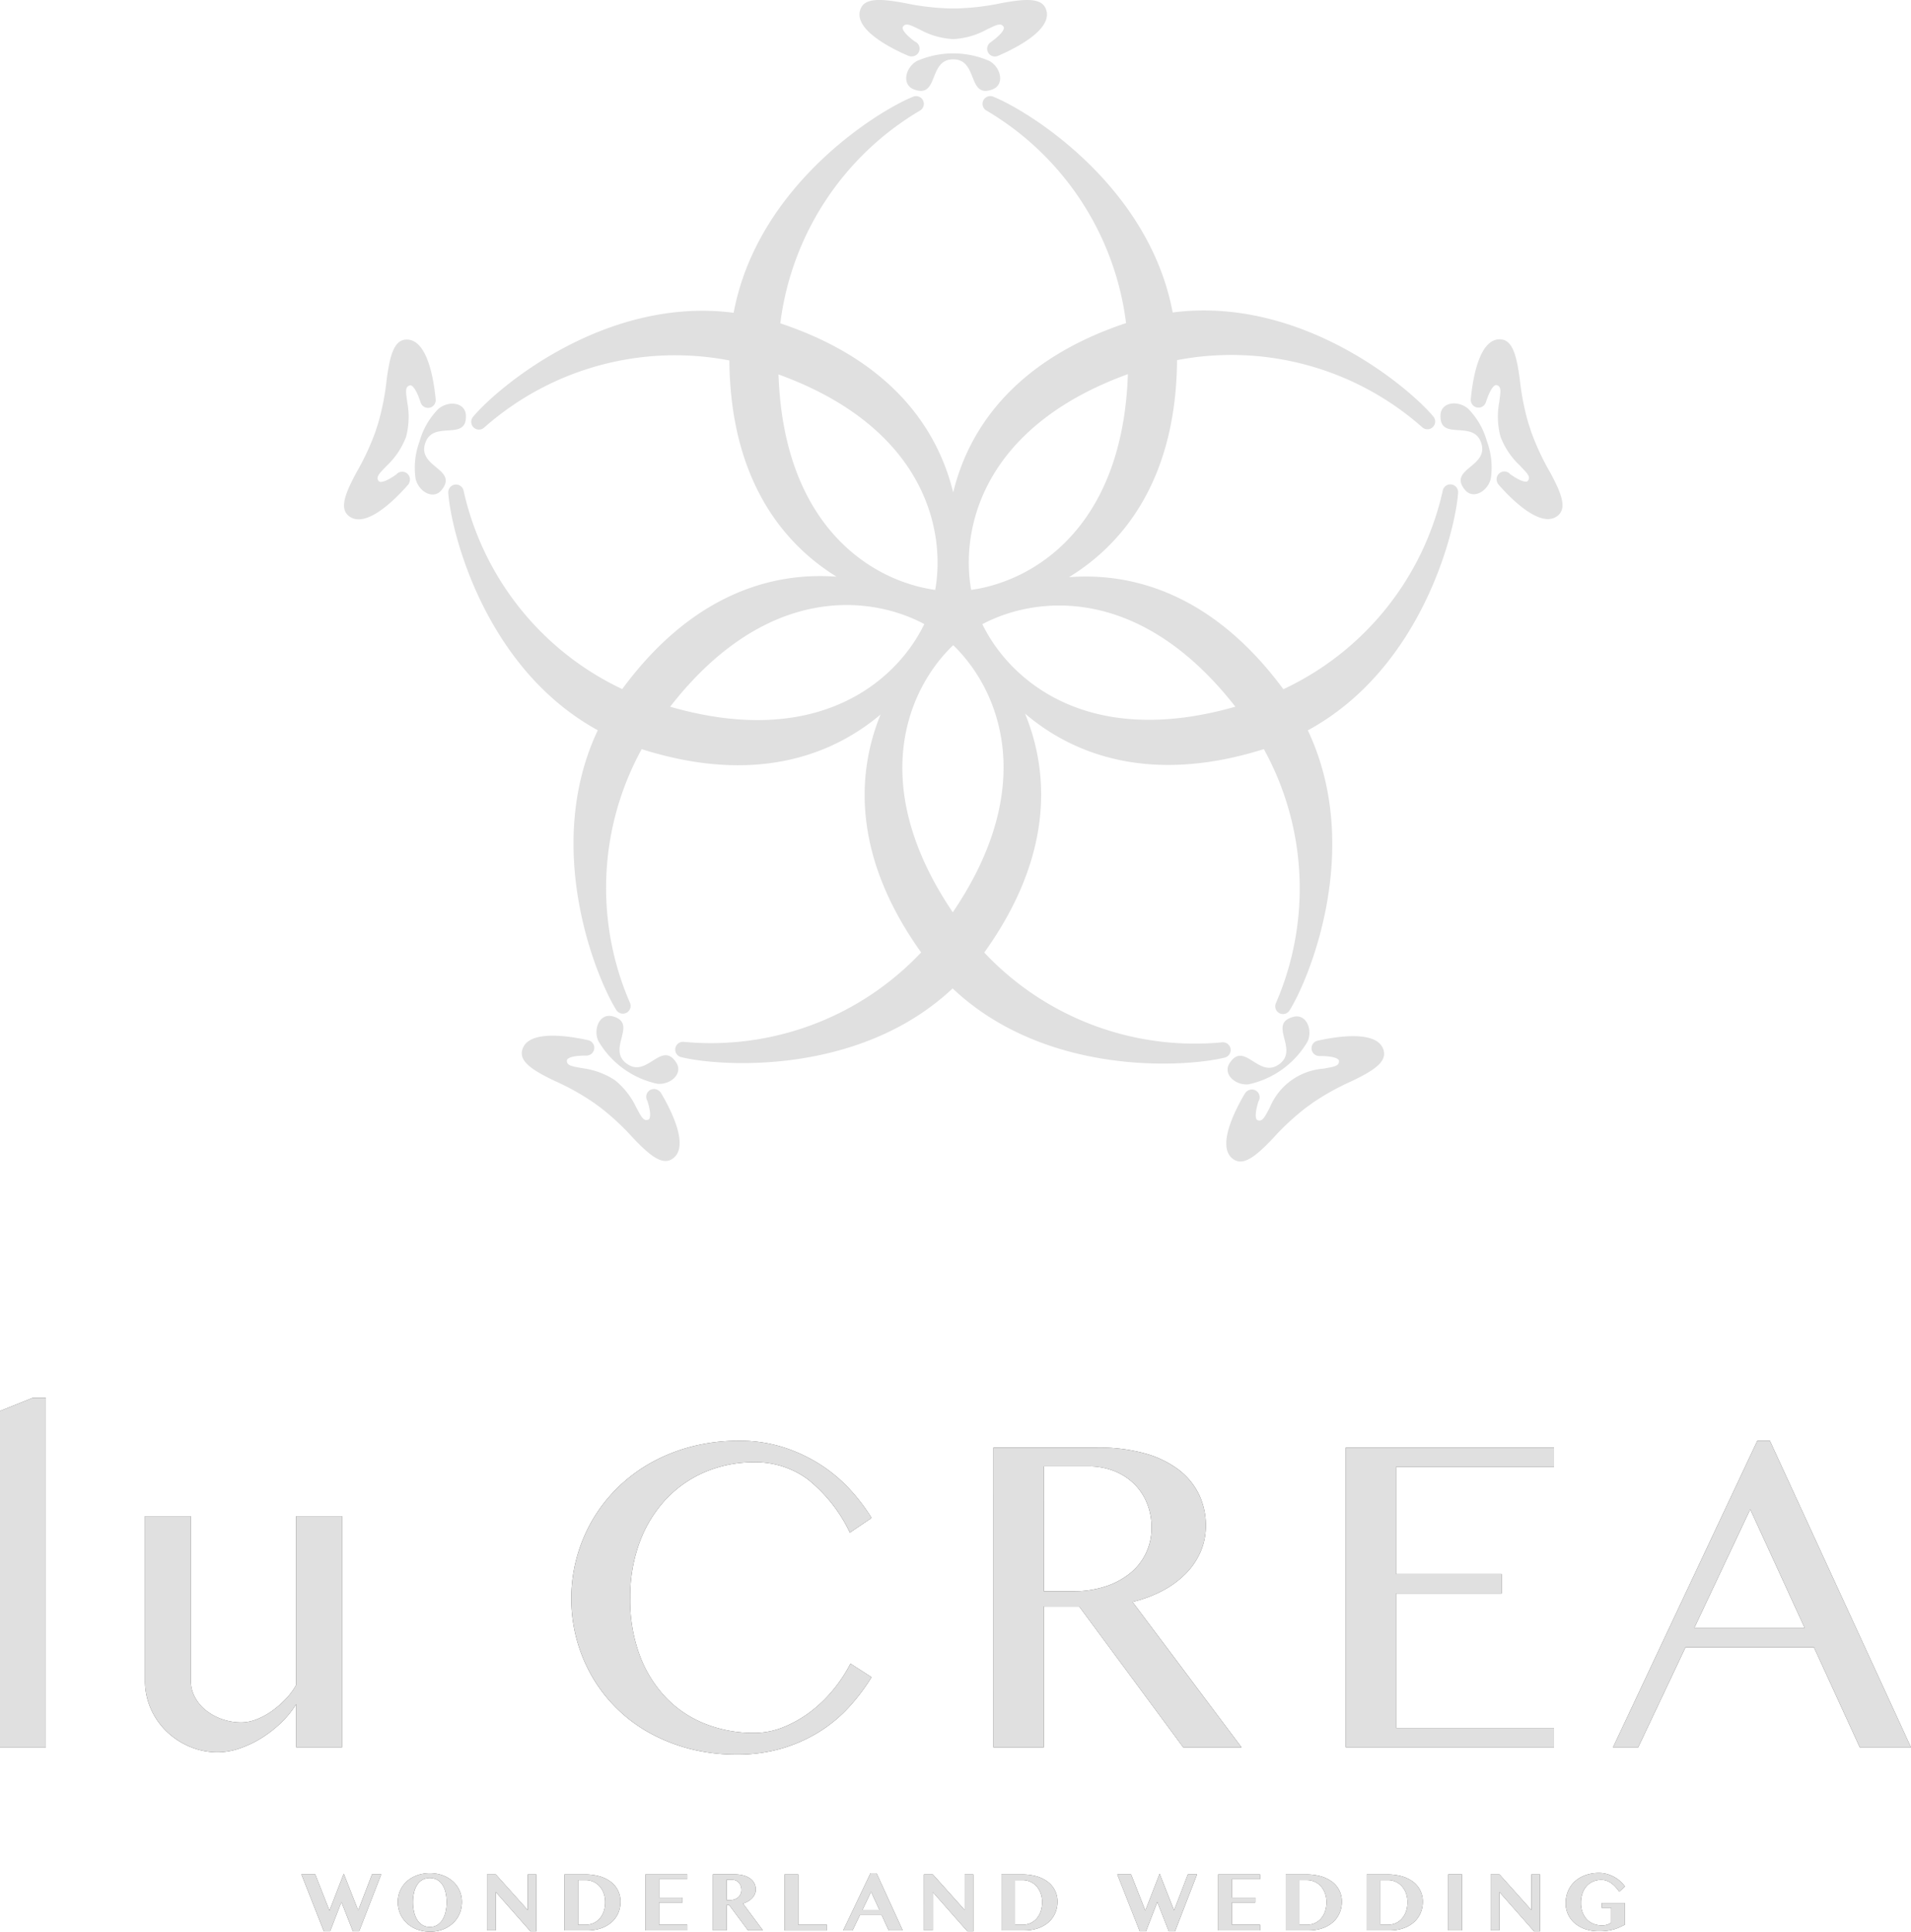 <svg id="art_logo-nocolor" xmlns="http://www.w3.org/2000/svg" xmlns:xlink="http://www.w3.org/1999/xlink" width="170.701" height="172.515" viewBox="0 0 170.701 172.515">
  <defs>
    <clipPath id="clip-path">
      <rect id="長方形_3" data-name="長方形 3" width="170.701" height="172.514" fill="none"/>
    </clipPath>
  </defs>
  <g id="グループ_3" data-name="グループ 3" clip-path="url(#clip-path)">
    <g id="グループ_2317" data-name="グループ 2317">
      <path id="パス_1" data-name="パス 1" d="M72.4,4.515a8.066,8.066,0,0,0-6.525,0c-1.025.606-1.342,2.105-.252,2.523,2.264.869,1.253-2.689,3.515-2.68,2.261-.009,1.25,3.549,3.515,2.68,1.089-.418.772-1.917-.253-2.523" transform="translate(16.006 0.943)" fill="#e0e0e0"/>
      <path id="パス_2" data-name="パス 2" d="M65.949,4.979a.69.69,0,0,0,.274.057h.035A.692.692,0,0,0,66.521,3.7c-.912-.683-1.069-1.047-1.078-1.205,0-.029-.006-.092.121-.212.27-.248.793.065,1.43.364a6.908,6.908,0,0,0,2.973.845,6.913,6.913,0,0,0,2.973-.845c.639-.3,1.164-.612,1.43-.364.128.12.125.183.122.212-.009.165-.177.551-1.189,1.285a.692.692,0,0,0,.682,1.2c1.522-.653,4.981-2.372,4.253-4.191-.386-.973-1.772-.916-3.924-.519A22.377,22.377,0,0,1,70.28.753l-.334,0-.3,0a22.376,22.376,0,0,1-4.03-.484c-2.153-.4-3.54-.455-3.925.519-.728,1.819,2.732,3.537,4.253,4.191" transform="translate(15.182)" fill="#e0e0e0"/>
      <path id="パス_3" data-name="パス 3" d="M30.658,32.464c.691-2.154,3.762-.093,3.636-2.515-.061-1.165-1.584-1.326-2.478-.54A6.7,6.7,0,0,0,30.152,32.3a6.708,6.708,0,0,0-.353,3.316c.261,1.163,1.588,1.928,2.322,1.021,1.526-1.886-2.17-2.024-1.463-4.172" transform="translate(7.322 7.129)" fill="#e0e0e0"/>
      <path id="パス_4" data-name="パス 4" d="M32.29,30.417a.69.69,0,0,0,.55-.743c-.152-1.648-.717-5.469-2.672-5.34-1.045.067-1.418,1.4-1.705,3.572a22.315,22.315,0,0,1-.787,3.985l-.106.315-.087.283a22.4,22.4,0,0,1-1.706,3.683c-1.042,1.925-1.526,3.227-.719,3.893,1.5,1.255,4.208-1.5,5.3-2.75a.682.682,0,0,0,.14-.243l.01-.032a.692.692,0,0,0-1.187-.662c-.93.657-1.325.693-1.48.653-.026-.007-.09-.024-.163-.182-.153-.334.307-.733.788-1.246a6.923,6.923,0,0,0,1.723-2.565,6.929,6.929,0,0,0,.115-3.091c-.087-.7-.223-1.294.1-1.471.152-.085.213-.061.239-.051.153.061.469.339.855,1.528a.694.694,0,0,0,.8.464" transform="translate(6.076 5.997)" fill="#e0e0e0"/>
      <path id="パス_5" data-name="パス 5" d="M44.182,72.827c-1.128-.3-1.751,1.1-1.279,2.19a8.069,8.069,0,0,0,5.279,3.835c1.187.112,2.325-.914,1.688-1.895-1.321-2.032-2.6,1.441-4.419.1-1.836-1.32,1.073-3.6-1.269-4.233" transform="translate(10.535 17.939)" fill="#e0e0e0"/>
      <path id="パス_6" data-name="パス 6" d="M49.643,79.127l-.027-.021a.693.693,0,0,0-1,.925c.338,1.089.249,1.473.163,1.609-.014.022-.05.077-.222.1-.365.044-.6-.517-.944-1.136a6.905,6.905,0,0,0-1.907-2.429,6.93,6.93,0,0,0-2.9-1.064c-.693-.133-1.3-.188-1.371-.547-.032-.17.009-.219.026-.242.1-.128.467-.342,1.718-.34a.693.693,0,0,0,.151-1.369c-1.614-.364-5.425-1.01-5.9.891-.258,1.013.9,1.782,2.871,2.726a22.372,22.372,0,0,1,3.547,1.978l.268.2.241.171a22.274,22.274,0,0,1,2.975,2.761c1.509,1.587,2.6,2.449,3.48,1.887,1.659-1.042-.131-4.467-.977-5.89a.674.674,0,0,0-.188-.208" transform="translate(9.215 18.289)" fill="#e0e0e0"/>
      <path id="パス_7" data-name="パス 7" d="M121.716,41.564a.694.694,0,0,0-.763.576,25.8,25.8,0,0,1-14.233,17.717C100.574,51.535,93.5,49.393,87.565,49.851c5.092-3.112,9.577-9.008,9.658-19.385A25.742,25.742,0,0,1,119.1,36.441a.692.692,0,0,0,1.021-.932c-2.154-2.584-11.788-10.782-23.289-9.3C94.691,14.815,83.917,8.185,80.8,6.936a.692.692,0,0,0-.572,1.259A25.747,25.747,0,0,1,92.668,27.157c-9.82,3.274-14.045,9.339-15.442,15.13C75.82,36.5,71.593,30.448,61.783,27.179A25.811,25.811,0,0,1,74.232,8.195a.693.693,0,0,0-.575-1.259c-3.124,1.251-13.909,7.89-16.041,19.3-11.5-1.481-21.129,6.713-23.283,9.3a.692.692,0,0,0,1.021.932,25.746,25.746,0,0,1,21.879-5.974c.086,10.308,4.522,16.192,9.577,19.314C60.872,49.356,53.8,51.51,47.662,59.844A25.8,25.8,0,0,1,33.5,42.164a.693.693,0,0,0-1.376.156c.224,3.354,3.2,15.634,13.355,21.2-4.943,10.472-.132,22.148,1.66,24.992a.691.691,0,0,0,1.2-.682,25.748,25.748,0,0,1,1.062-22.621c9.83,3.119,16.8.735,21.339-3.095-2.246,5.5-2.37,12.863,3.623,21.25a25.82,25.82,0,0,1-21.177,7.989.693.693,0,0,0-.274,1.356c3.255.823,15.834,1.787,24.264-6.13,8.431,7.964,21.05,7,24.311,6.174a.693.693,0,0,0-.275-1.357,25.8,25.8,0,0,1-21.21-8.023c6.043-8.425,5.907-15.823,3.642-21.337,4.526,3.853,11.491,6.268,21.331,3.17a25.744,25.744,0,0,1,1.086,22.669.692.692,0,0,0,1.2.683c1.792-2.847,6.612-14.546,1.643-25.028C119.118,57.981,122.1,45.657,122.329,42.3a.7.7,0,0,0-.613-.733M92.832,31.718c-.47,13.838-8.556,18.514-14,19.267-.964-5.408.983-14.542,14-19.267m-31.211.025c13,4.717,14.96,13.831,14,19.243-5.44-.75-13.524-5.418-14-19.243M51.945,61.419c8.535-10.97,17.852-9.98,22.7-7.379-2.388,4.952-9.343,11.234-22.7,7.379m25.245,18.36c-7.782-11.511-3.939-20.066.039-23.856,3.964,3.817,7.754,12.366-.039,23.856m2.64-25.731c4.859-2.571,14.11-3.505,22.6,7.369-13.269,3.8-20.2-2.432-22.6-7.369" transform="translate(7.918 1.697)" fill="#e0e0e0"/>
      <path id="パス_8" data-name="パス 8" d="M105.71,29.39c-.892-.788-2.417-.627-2.477.54-.126,2.422,2.945.36,3.636,2.514.707,2.148-2.989,2.286-1.463,4.172.735.907,2.062.142,2.321-1.02a6.724,6.724,0,0,0-.352-3.317,6.687,6.687,0,0,0-1.665-2.889" transform="translate(25.443 7.124)" fill="#e0e0e0"/>
      <path id="パス_9" data-name="パス 9" d="M112.462,36.154a22.348,22.348,0,0,1-1.7-3.683l-.087-.282-.108-.317a22.434,22.434,0,0,1-.787-3.984c-.288-2.169-.661-3.505-1.706-3.574-1.954-.13-2.519,3.692-2.671,5.341a.692.692,0,0,0,1.347.279c.386-1.189.7-1.468.856-1.528.025-.011.085-.034.238.05.32.177.183.773.1,1.472a6.905,6.905,0,0,0,.115,3.09,6.91,6.91,0,0,0,1.724,2.565c.479.514.94.914.787,1.248-.075.158-.137.175-.163.181-.155.041-.55,0-1.48-.653a.693.693,0,0,0-1.187.662l.011.034a.681.681,0,0,0,.138.243c1.091,1.244,3.8,4,5.3,2.75.805-.667.323-1.969-.722-3.894" transform="translate(25.977 5.992)" fill="#e0e0e0"/>
      <path id="パス_10" data-name="パス 10" d="M92.576,77.1c-1.825,1.336-3.1-2.135-4.42-.1-.636.98.5,2.006,1.689,1.893a8.065,8.065,0,0,0,5.279-3.837c.472-1.093-.151-2.492-1.279-2.188-2.342.627.566,2.91-1.269,4.233" transform="translate(21.682 17.947)" fill="#e0e0e0"/>
      <path id="パス_11" data-name="パス 11" d="M96.039,74.645a.693.693,0,0,0,.151,1.37c1.25,0,1.613.213,1.718.34.019.021.059.072.026.242-.07.359-.678.413-1.37.546a5.649,5.649,0,0,0-4.811,3.5c-.34.616-.577,1.177-.942,1.134-.174-.022-.208-.076-.223-.1-.086-.135-.173-.52.163-1.609a.692.692,0,0,0-1-.924l-.027.02a.708.708,0,0,0-.189.208c-.844,1.423-2.634,4.847-.976,5.891.884.561,1.972-.3,3.48-1.888a22.284,22.284,0,0,1,2.977-2.76l.241-.172.268-.2a22.316,22.316,0,0,1,3.546-1.979c1.974-.942,3.129-1.711,2.871-2.726-.48-1.9-4.289-1.255-5.9-.891" transform="translate(21.66 18.297)" fill="#e0e0e0"/>
    </g>
    <path id="パス_12" data-name="パス 12" d="M4.093,131.365H0v-30.04l2.92-1.169H4.093Z" transform="translate(0 24.685)" fill="#474645"/>
    <path id="パス_13" data-name="パス 13" d="M14.482,108.635v14.682a3.076,3.076,0,0,0,.355,1.451,3.72,3.72,0,0,0,.971,1.184,4.909,4.909,0,0,0,1.44.8,5.168,5.168,0,0,0,1.769.3,3.754,3.754,0,0,0,1.306-.261,6.186,6.186,0,0,0,1.356-.722A8.484,8.484,0,0,0,22.926,125a6.069,6.069,0,0,0,.971-1.3V108.635h4.095v20.64H23.9v-3.862a8.366,8.366,0,0,1-1.355,1.673,10.451,10.451,0,0,1-1.767,1.372,9.429,9.429,0,0,1-1.959.924,6.078,6.078,0,0,1-1.913.335,6.416,6.416,0,0,1-2.537-.509,6.718,6.718,0,0,1-2.075-1.374,6.444,6.444,0,0,1-1.395-2.028,6.176,6.176,0,0,1-.509-2.49V108.635Z" transform="translate(2.56 26.775)" fill="#474645"/>
    <path id="パス_14" data-name="パス 14" d="M46.2,117.312a14.185,14.185,0,0,0,.845,5.054,11.074,11.074,0,0,0,2.325,3.776,9.889,9.889,0,0,0,3.509,2.363,11.657,11.657,0,0,0,4.391.816,6.941,6.941,0,0,0,2.71-.548,10.634,10.634,0,0,0,2.431-1.418,12.079,12.079,0,0,0,2.009-1.979,13.171,13.171,0,0,0,1.46-2.242l1.883,1.213a17.958,17.958,0,0,1-1.949,2.6,12.737,12.737,0,0,1-2.6,2.2,13.533,13.533,0,0,1-3.346,1.529,14.1,14.1,0,0,1-4.171.577,16.607,16.607,0,0,1-4.169-.509,15.409,15.409,0,0,1-3.6-1.425,13.26,13.26,0,0,1-2.94-2.2,13.53,13.53,0,0,1-2.191-2.833,13.9,13.9,0,0,1-1.855-6.968,13.83,13.83,0,0,1,.489-3.662,14.066,14.066,0,0,1,1.4-3.344,13.782,13.782,0,0,1,2.239-2.873,13.942,13.942,0,0,1,2.989-2.24,15.426,15.426,0,0,1,3.641-1.451,16.66,16.66,0,0,1,4.229-.519,12.824,12.824,0,0,1,3.93.577,14.07,14.07,0,0,1,3.286,1.527,13.343,13.343,0,0,1,2.643,2.2,16.707,16.707,0,0,1,1.979,2.593l-1.941,1.308a13.5,13.5,0,0,0-3.766-4.766,7.876,7.876,0,0,0-4.768-1.518,11.106,11.106,0,0,0-4.343.846,10.275,10.275,0,0,0-3.516,2.422,11.417,11.417,0,0,0-2.366,3.825,14.046,14.046,0,0,0-.864,5.073" transform="translate(10.089 25.441)" fill="#474645"/>
    <path id="パス_15" data-name="パス 15" d="M71.195,103.717h9.264a15.532,15.532,0,0,1,4.238.517,8.971,8.971,0,0,1,3.025,1.452,6.148,6.148,0,0,1,1.827,2.209,6.367,6.367,0,0,1,.615,2.8,5.8,5.8,0,0,1-.471,2.335,6.408,6.408,0,0,1-1.336,1.962,8.471,8.471,0,0,1-2.075,1.517,11.177,11.177,0,0,1-2.67.991l9.742,12.991H88.146l-9.3-12.587H75.691v12.587h-4.5Zm4.5,12.837h2.6a9.2,9.2,0,0,0,2.8-.4,6.873,6.873,0,0,0,2.219-1.144,5.145,5.145,0,0,0,2-4.161,5.629,5.629,0,0,0-.424-2.2,5.079,5.079,0,0,0-1.172-1.728,5.378,5.378,0,0,0-1.789-1.126,6.216,6.216,0,0,0-2.266-.4H75.691Z" transform="translate(17.547 25.562)" fill="#474645"/>
    <path id="パス_16" data-name="パス 16" d="M115.043,103.717v1.729H100.935v9.57h9.438v1.73h-9.438v12.012h14.107v1.729h-18.6v-26.77Z" transform="translate(23.769 25.563)" fill="#474645"/>
    <path id="パス_17" data-name="パス 17" d="M129.6,103.223l12.607,27.386h-4.573l-4.095-8.935H122.071l-4.228,8.935h-2.249l12.895-27.386Zm-6.745,16.72h9.858l-4.862-10.59Z" transform="translate(28.49 25.441)" fill="#474645"/>
    <path id="パス_18" data-name="パス 18" d="M22.834,134.307l1.273,3.238,1.276-3.294,1.288,3.274,1.238-3.218h.82l-1.971,5.086H26.2l-1.027-2.615-1.01,2.615h-.558L21.6,134.307Z" transform="translate(5.323 33.088)" fill="#474645"/>
    <path id="パス_19" data-name="パス 19" d="M31.371,139.437a3.266,3.266,0,0,1-.774-.09,2.848,2.848,0,0,1-.686-.254,2.736,2.736,0,0,1-.577-.4,2.414,2.414,0,0,1-.442-.534,2.459,2.459,0,0,1-.283-.642,2.548,2.548,0,0,1-.1-.73,2.473,2.473,0,0,1,.1-.72,2.422,2.422,0,0,1,.725-1.139,2.654,2.654,0,0,1,.577-.39,3.056,3.056,0,0,1,.686-.243,3.525,3.525,0,0,1,1.548,0,3,3,0,0,1,.686.246,2.817,2.817,0,0,1,.575.388,2.4,2.4,0,0,1,.445.516,2.464,2.464,0,0,1,.283.621,2.525,2.525,0,0,1,.1.715,2.751,2.751,0,0,1-.1.748,2.585,2.585,0,0,1-.283.647,2.439,2.439,0,0,1-.445.528,2.662,2.662,0,0,1-.575.4,2.744,2.744,0,0,1-.686.251,3.348,3.348,0,0,1-.774.086m0-.424a1.237,1.237,0,0,0,.646-.168,1.45,1.45,0,0,0,.469-.465,2.246,2.246,0,0,0,.285-.7,3.844,3.844,0,0,0,.1-.889,3.632,3.632,0,0,0-.1-.871,2.071,2.071,0,0,0-.285-.679,1.369,1.369,0,0,0-.469-.444,1.406,1.406,0,0,0-1.3,0,1.319,1.319,0,0,0-.47.444,2.071,2.071,0,0,0-.285.679,3.636,3.636,0,0,0-.1.871,3.847,3.847,0,0,0,.1.889,2.246,2.246,0,0,0,.285.7,1.4,1.4,0,0,0,.47.465,1.24,1.24,0,0,0,.651.168" transform="translate(7.026 33.078)" fill="#474645"/>
    <path id="パス_20" data-name="パス 20" d="M34.9,134.3h.784l2.854,3.187V134.3h.77v5.086H38.78l-3.1-3.515V139.3H34.9Z" transform="translate(8.601 33.099)" fill="#474645"/>
    <path id="パス_21" data-name="パス 21" d="M40.449,134.3h1.817a4.859,4.859,0,0,1,1.286.162,3.078,3.078,0,0,1,1.011.48,2.213,2.213,0,0,1,.659.772,2.246,2.246,0,0,1,.236,1.045,2.52,2.52,0,0,1-.2.993,2.334,2.334,0,0,1-.583.811,2.811,2.811,0,0,1-.939.545,3.787,3.787,0,0,1-1.28.2H40.449Zm1.225,4.5h.654a1.778,1.778,0,0,0,.682-.133,1.616,1.616,0,0,0,.56-.393,1.9,1.9,0,0,0,.378-.636,2.467,2.467,0,0,0,.14-.864,2.274,2.274,0,0,0-.131-.782,1.91,1.91,0,0,0-.364-.623,1.679,1.679,0,0,0-.556-.411,1.715,1.715,0,0,0-.708-.148h-.654Z" transform="translate(9.969 33.099)" fill="#474645"/>
    <path id="パス_22" data-name="パス 22" d="M49.99,134.3v.426H47.477v1.653h2.087v.431H47.477v1.986H49.99v.512H46.252V134.3Z" transform="translate(11.399 33.099)" fill="#474645"/>
    <path id="パス_23" data-name="パス 23" d="M51.091,134.295h1.882a3.212,3.212,0,0,1,.851.1,1.886,1.886,0,0,1,.608.285,1.2,1.2,0,0,1,.364.434,1.221,1.221,0,0,1,.121.545,1.006,1.006,0,0,1-.082.4,1.249,1.249,0,0,1-.234.354,1.7,1.7,0,0,1-.361.284,2.221,2.221,0,0,1-.469.2l1.782,2.4H54.221l-1.685-2.266h-.217V139.3H51.091Zm1.228,2.308h.267A1.363,1.363,0,0,0,53,136.54a.987.987,0,0,0,.332-.179.848.848,0,0,0,.222-.29.864.864,0,0,0,.081-.384,1.054,1.054,0,0,0-.061-.363.891.891,0,0,0-.171-.288.747.747,0,0,0-.259-.187.807.807,0,0,0-.328-.069h-.5Z" transform="translate(12.592 33.099)" fill="#474645"/>
    <path id="パス_24" data-name="パス 24" d="M56.223,134.3H57.45v4.5h2.556v.512H56.223Z" transform="translate(13.857 33.099)" fill="#474645"/>
    <path id="パス_25" data-name="パス 25" d="M63.4,134.209l2.345,5.116H64.491l-.626-1.366H61.919l-.656,1.366h-.838l2.444-5.116Zm-1.251,3.279h1.508l-.742-1.617Z" transform="translate(14.893 33.078)" fill="#474645"/>
    <path id="パス_26" data-name="パス 26" d="M66.213,134.3H67l2.854,3.187V134.3h.77v5.086h-.53l-3.1-3.515V139.3h-.778Z" transform="translate(16.319 33.099)" fill="#474645"/>
    <path id="パス_27" data-name="パス 27" d="M71.762,134.3h1.817a4.861,4.861,0,0,1,1.288.162,3.078,3.078,0,0,1,1.011.48,2.17,2.17,0,0,1,.895,1.816,2.52,2.52,0,0,1-.2.993,2.35,2.35,0,0,1-.583.811,2.83,2.83,0,0,1-.94.545,3.777,3.777,0,0,1-1.278.2H71.762Zm1.228,4.5h.653a1.782,1.782,0,0,0,.682-.133,1.639,1.639,0,0,0,.56-.393,1.9,1.9,0,0,0,.378-.636,2.527,2.527,0,0,0,.138-.864,2.274,2.274,0,0,0-.128-.782,2,2,0,0,0-.364-.623,1.664,1.664,0,0,0-.558-.411,1.7,1.7,0,0,0-.707-.148H72.99Z" transform="translate(17.687 33.099)" fill="#474645"/>
    <path id="パス_28" data-name="パス 28" d="M81.3,134.307l1.273,3.238,1.278-3.294,1.288,3.274,1.236-3.218h.82l-1.969,5.086h-.557l-1.025-2.615-1.01,2.615h-.561l-2.006-5.086Z" transform="translate(19.733 33.088)" fill="#474645"/>
    <path id="パス_29" data-name="パス 29" d="M91.037,134.3v.426H88.524v1.653h2.087v.431H88.524v1.986h2.513v.512H87.3V134.3Z" transform="translate(21.516 33.099)" fill="#474645"/>
    <path id="パス_30" data-name="パス 30" d="M92.138,134.3h1.819a4.868,4.868,0,0,1,1.288.162,3.078,3.078,0,0,1,1.011.48,2.17,2.17,0,0,1,.895,1.816,2.52,2.52,0,0,1-.2.993,2.334,2.334,0,0,1-.583.811,2.836,2.836,0,0,1-.941.545,3.764,3.764,0,0,1-1.276.2H92.138Zm1.228,4.5h.653a1.789,1.789,0,0,0,.683-.133,1.651,1.651,0,0,0,.56-.393,1.917,1.917,0,0,0,.378-.636,2.526,2.526,0,0,0,.138-.864,2.245,2.245,0,0,0-.13-.782,1.975,1.975,0,0,0-.363-.623,1.672,1.672,0,0,0-1.266-.56h-.653Z" transform="translate(22.709 33.099)" fill="#474645"/>
    <path id="パス_31" data-name="パス 31" d="M97.943,134.3H99.76a4.884,4.884,0,0,1,1.289.162,3.071,3.071,0,0,1,1.01.48,2.209,2.209,0,0,1,.658.772,2.232,2.232,0,0,1,.237,1.045,2.52,2.52,0,0,1-.2.993,2.347,2.347,0,0,1-.582.811,2.83,2.83,0,0,1-.942.545,3.759,3.759,0,0,1-1.276.2H97.943Zm1.227,4.5h.654a1.782,1.782,0,0,0,.682-.133,1.623,1.623,0,0,0,.558-.393,1.9,1.9,0,0,0,.379-.636,2.5,2.5,0,0,0,.138-.864,2.3,2.3,0,0,0-.128-.782,1.958,1.958,0,0,0-.365-.623,1.659,1.659,0,0,0-.557-.411,1.7,1.7,0,0,0-.707-.148H99.17Z" transform="translate(24.139 33.099)" fill="#474645"/>
    <rect id="長方形_1" data-name="長方形 1" width="1.228" height="5.008" transform="translate(129.367 167.395)" fill="#474645"/>
    <path id="パス_32" data-name="パス 32" d="M106.825,134.3h.784l2.854,3.187V134.3h.77v5.086h-.53l-3.1-3.515V139.3h-.777Z" transform="translate(26.328 33.099)" fill="#474645"/>
    <path id="パス_33" data-name="パス 33" d="M115.41,136.883h2.083v1.933c-.162.082-.323.161-.484.233a3.3,3.3,0,0,1-.512.188,4,4,0,0,1-.595.123,5.348,5.348,0,0,1-.728.044,3.8,3.8,0,0,1-1.193-.18,2.874,2.874,0,0,1-.94-.514,2.3,2.3,0,0,1-.838-1.829,2.815,2.815,0,0,1,.1-.753,2.577,2.577,0,0,1,.284-.652,2.394,2.394,0,0,1,.451-.538,2.693,2.693,0,0,1,.595-.4,3.155,3.155,0,0,1,.715-.253,3.683,3.683,0,0,1,.82-.09,2.6,2.6,0,0,1,.734.1,3.015,3.015,0,0,1,.653.272,2.845,2.845,0,0,1,.54.39,2.724,2.724,0,0,1,.4.45l-.507.465a4.348,4.348,0,0,0-.333-.419,2.24,2.24,0,0,0-.369-.333,1.691,1.691,0,0,0-.418-.224,1.413,1.413,0,0,0-.481-.082,1.836,1.836,0,0,0-.725.141,1.609,1.609,0,0,0-.576.4,1.888,1.888,0,0,0-.38.648,2.53,2.53,0,0,0-.141.871,2.339,2.339,0,0,0,.15.861,1.871,1.871,0,0,0,.4.631,1.7,1.7,0,0,0,.6.385,2.023,2.023,0,0,0,.732.131,1.491,1.491,0,0,0,.44-.061,1.317,1.317,0,0,0,.381-.184v-1.331h-.853Z" transform="translate(27.654 33.074)" fill="#474645"/>
    <g id="グループ_2316" data-name="グループ 2316">
      <path id="パス_34" data-name="パス 34" d="M4.093,131.365H0v-30.04l2.92-1.169H4.093Z" transform="translate(0 24.685)" fill="#e0e0e0"/>
      <path id="パス_35" data-name="パス 35" d="M14.482,108.635v14.682a3.076,3.076,0,0,0,.355,1.451,3.72,3.72,0,0,0,.971,1.184,4.909,4.909,0,0,0,1.44.8,5.168,5.168,0,0,0,1.769.3,3.754,3.754,0,0,0,1.306-.261,6.186,6.186,0,0,0,1.356-.722A8.484,8.484,0,0,0,22.926,125a6.069,6.069,0,0,0,.971-1.3V108.635h4.095v20.64H23.9v-3.862a8.366,8.366,0,0,1-1.355,1.673,10.451,10.451,0,0,1-1.767,1.372,9.429,9.429,0,0,1-1.959.924,6.078,6.078,0,0,1-1.913.335,6.416,6.416,0,0,1-2.537-.509,6.718,6.718,0,0,1-2.075-1.374,6.444,6.444,0,0,1-1.395-2.028,6.176,6.176,0,0,1-.509-2.49V108.635Z" transform="translate(2.561 26.774)" fill="#e0e0e0"/>
      <path id="パス_36" data-name="パス 36" d="M46.2,117.312a14.185,14.185,0,0,0,.845,5.054,11.074,11.074,0,0,0,2.325,3.776,9.889,9.889,0,0,0,3.509,2.363,11.657,11.657,0,0,0,4.391.816,6.941,6.941,0,0,0,2.71-.548,10.634,10.634,0,0,0,2.431-1.418,12.079,12.079,0,0,0,2.009-1.979,13.171,13.171,0,0,0,1.46-2.242l1.883,1.213a17.958,17.958,0,0,1-1.949,2.6,12.737,12.737,0,0,1-2.6,2.2,13.533,13.533,0,0,1-3.346,1.529,14.1,14.1,0,0,1-4.171.577,16.607,16.607,0,0,1-4.169-.509,15.409,15.409,0,0,1-3.6-1.425,13.26,13.26,0,0,1-2.94-2.2,13.53,13.53,0,0,1-2.191-2.833,13.9,13.9,0,0,1-1.855-6.968,13.83,13.83,0,0,1,.489-3.662,14.066,14.066,0,0,1,1.4-3.344,13.782,13.782,0,0,1,2.239-2.873,13.942,13.942,0,0,1,2.989-2.24,15.426,15.426,0,0,1,3.641-1.451,16.66,16.66,0,0,1,4.229-.519,12.824,12.824,0,0,1,3.93.577,14.07,14.07,0,0,1,3.286,1.527,13.343,13.343,0,0,1,2.643,2.2,16.707,16.707,0,0,1,1.979,2.593l-1.941,1.308a13.5,13.5,0,0,0-3.766-4.766,7.876,7.876,0,0,0-4.768-1.518,11.106,11.106,0,0,0-4.343.846,10.275,10.275,0,0,0-3.516,2.422,11.417,11.417,0,0,0-2.366,3.825,14.046,14.046,0,0,0-.864,5.073" transform="translate(10.09 25.44)" fill="#e0e0e0"/>
      <path id="パス_37" data-name="パス 37" d="M71.195,103.717h9.264a15.532,15.532,0,0,1,4.238.517,8.971,8.971,0,0,1,3.025,1.452,6.148,6.148,0,0,1,1.827,2.209,6.367,6.367,0,0,1,.615,2.8,5.8,5.8,0,0,1-.471,2.335,6.408,6.408,0,0,1-1.336,1.962,8.471,8.471,0,0,1-2.075,1.517,11.177,11.177,0,0,1-2.67.991l9.742,12.991H88.146l-9.3-12.587H75.691v12.587h-4.5Zm4.5,12.837h2.6a9.2,9.2,0,0,0,2.8-.4,6.873,6.873,0,0,0,2.219-1.144,5.145,5.145,0,0,0,2-4.161,5.629,5.629,0,0,0-.424-2.2,5.079,5.079,0,0,0-1.172-1.728,5.378,5.378,0,0,0-1.789-1.126,6.216,6.216,0,0,0-2.266-.4H75.691Z" transform="translate(17.547 25.563)" fill="#e0e0e0"/>
      <path id="パス_38" data-name="パス 38" d="M115.043,103.717v1.729H100.935v9.57h9.438v1.73h-9.438v12.012h14.107v1.729h-18.6v-26.77Z" transform="translate(23.77 25.563)" fill="#e0e0e0"/>
      <path id="パス_39" data-name="パス 39" d="M129.6,103.223l12.607,27.386h-4.573l-4.095-8.935H122.071l-4.228,8.935h-2.249l12.895-27.386Zm-6.745,16.72h9.858l-4.862-10.59Z" transform="translate(28.49 25.44)" fill="#e0e0e0"/>
    </g>
    <g id="グループ_2315" data-name="グループ 2315">
      <path id="パス_40" data-name="パス 40" d="M22.834,134.307l1.273,3.238,1.276-3.294,1.288,3.274,1.238-3.218h.82l-1.971,5.086H26.2l-1.027-2.615-1.01,2.615h-.558L21.6,134.307Z" transform="translate(5.324 33.088)" fill="#e0e0e0"/>
      <path id="パス_41" data-name="パス 41" d="M31.371,139.437a3.266,3.266,0,0,1-.774-.09,2.848,2.848,0,0,1-.686-.254,2.736,2.736,0,0,1-.577-.4,2.414,2.414,0,0,1-.442-.534,2.459,2.459,0,0,1-.283-.642,2.548,2.548,0,0,1-.1-.73,2.473,2.473,0,0,1,.1-.72,2.422,2.422,0,0,1,.725-1.139,2.654,2.654,0,0,1,.577-.39,3.056,3.056,0,0,1,.686-.243,3.525,3.525,0,0,1,1.548,0,3,3,0,0,1,.686.246,2.817,2.817,0,0,1,.575.388,2.4,2.4,0,0,1,.445.516,2.464,2.464,0,0,1,.283.621,2.525,2.525,0,0,1,.1.715,2.751,2.751,0,0,1-.1.748,2.585,2.585,0,0,1-.283.647,2.439,2.439,0,0,1-.445.528,2.662,2.662,0,0,1-.575.4,2.744,2.744,0,0,1-.686.251,3.348,3.348,0,0,1-.774.086m0-.424a1.237,1.237,0,0,0,.646-.168,1.45,1.45,0,0,0,.469-.465,2.246,2.246,0,0,0,.285-.7,3.844,3.844,0,0,0,.1-.889,3.632,3.632,0,0,0-.1-.871,2.071,2.071,0,0,0-.285-.679,1.369,1.369,0,0,0-.469-.444,1.406,1.406,0,0,0-1.3,0,1.319,1.319,0,0,0-.47.444,2.071,2.071,0,0,0-.285.679,3.636,3.636,0,0,0-.1.871,3.847,3.847,0,0,0,.1.889,2.246,2.246,0,0,0,.285.7,1.4,1.4,0,0,0,.47.465,1.24,1.24,0,0,0,.651.168" transform="translate(7.025 33.077)" fill="#e0e0e0"/>
      <path id="パス_42" data-name="パス 42" d="M34.9,134.3h.784l2.854,3.187V134.3h.77v5.086H38.78l-3.1-3.515V139.3H34.9Z" transform="translate(8.602 33.099)" fill="#e0e0e0"/>
      <path id="パス_43" data-name="パス 43" d="M40.449,134.3h1.817a4.859,4.859,0,0,1,1.286.162,3.078,3.078,0,0,1,1.011.48,2.213,2.213,0,0,1,.659.772,2.246,2.246,0,0,1,.236,1.045,2.52,2.52,0,0,1-.2.993,2.334,2.334,0,0,1-.583.811,2.811,2.811,0,0,1-.939.545,3.787,3.787,0,0,1-1.28.2H40.449Zm1.225,4.5h.654a1.778,1.778,0,0,0,.682-.133,1.616,1.616,0,0,0,.56-.393,1.9,1.9,0,0,0,.378-.636,2.467,2.467,0,0,0,.14-.864,2.274,2.274,0,0,0-.131-.782,1.91,1.91,0,0,0-.364-.623,1.679,1.679,0,0,0-.556-.411,1.715,1.715,0,0,0-.708-.148h-.654Z" transform="translate(9.969 33.099)" fill="#e0e0e0"/>
      <path id="パス_44" data-name="パス 44" d="M49.99,134.3v.426H47.477v1.653h2.087v.431H47.477v1.986H49.99v.512H46.252V134.3Z" transform="translate(11.4 33.099)" fill="#e0e0e0"/>
      <path id="パス_45" data-name="パス 45" d="M51.091,134.295h1.882a3.212,3.212,0,0,1,.851.1,1.886,1.886,0,0,1,.608.285,1.2,1.2,0,0,1,.364.434,1.221,1.221,0,0,1,.121.545,1.006,1.006,0,0,1-.082.4,1.249,1.249,0,0,1-.234.354,1.7,1.7,0,0,1-.361.284,2.221,2.221,0,0,1-.469.2l1.782,2.4H54.221l-1.685-2.266h-.217V139.3H51.091Zm1.228,2.308h.267A1.363,1.363,0,0,0,53,136.54a.987.987,0,0,0,.332-.179.848.848,0,0,0,.222-.29.864.864,0,0,0,.081-.384,1.054,1.054,0,0,0-.061-.363.891.891,0,0,0-.171-.288.747.747,0,0,0-.259-.187.807.807,0,0,0-.328-.069h-.5Z" transform="translate(12.592 33.099)" fill="#e0e0e0"/>
      <path id="パス_46" data-name="パス 46" d="M56.223,134.3H57.45v4.5h2.556v.512H56.223Z" transform="translate(13.857 33.099)" fill="#e0e0e0"/>
      <path id="パス_47" data-name="パス 47" d="M63.4,134.209l2.345,5.116H64.491l-.626-1.366H61.919l-.656,1.366h-.838l2.444-5.116Zm-1.251,3.279h1.508l-.742-1.617Z" transform="translate(14.893 33.077)" fill="#e0e0e0"/>
      <path id="パス_48" data-name="パス 48" d="M66.213,134.3H67l2.854,3.187V134.3h.77v5.086h-.53l-3.1-3.515V139.3h-.778Z" transform="translate(16.318 33.099)" fill="#e0e0e0"/>
      <path id="パス_49" data-name="パス 49" d="M71.762,134.3h1.817a4.861,4.861,0,0,1,1.288.162,3.078,3.078,0,0,1,1.011.48,2.17,2.17,0,0,1,.895,1.816,2.52,2.52,0,0,1-.2.993,2.35,2.35,0,0,1-.583.811,2.83,2.83,0,0,1-.94.545,3.777,3.777,0,0,1-1.278.2H71.762Zm1.228,4.5h.653a1.782,1.782,0,0,0,.682-.133,1.639,1.639,0,0,0,.56-.393,1.9,1.9,0,0,0,.378-.636,2.527,2.527,0,0,0,.138-.864,2.274,2.274,0,0,0-.128-.782,2,2,0,0,0-.364-.623,1.664,1.664,0,0,0-.558-.411,1.7,1.7,0,0,0-.707-.148H72.99Z" transform="translate(17.688 33.099)" fill="#e0e0e0"/>
      <path id="パス_50" data-name="パス 50" d="M81.3,134.307l1.273,3.238,1.278-3.294,1.288,3.274,1.236-3.218h.82l-1.969,5.086h-.557l-1.025-2.615-1.01,2.615h-.561l-2.006-5.086Z" transform="translate(19.732 33.088)" fill="#e0e0e0"/>
      <path id="パス_51" data-name="パス 51" d="M91.037,134.3v.426H88.524v1.653h2.087v.431H88.524v1.986h2.513v.512H87.3V134.3Z" transform="translate(21.516 33.099)" fill="#e0e0e0"/>
      <path id="パス_52" data-name="パス 52" d="M92.138,134.3h1.819a4.868,4.868,0,0,1,1.288.162,3.078,3.078,0,0,1,1.011.48,2.17,2.17,0,0,1,.895,1.816,2.52,2.52,0,0,1-.2.993,2.334,2.334,0,0,1-.583.811,2.836,2.836,0,0,1-.941.545,3.764,3.764,0,0,1-1.276.2H92.138Zm1.228,4.5h.653a1.789,1.789,0,0,0,.683-.133,1.651,1.651,0,0,0,.56-.393,1.917,1.917,0,0,0,.378-.636,2.526,2.526,0,0,0,.138-.864,2.245,2.245,0,0,0-.13-.782,1.975,1.975,0,0,0-.363-.623,1.672,1.672,0,0,0-1.266-.56h-.653Z" transform="translate(22.709 33.099)" fill="#e0e0e0"/>
      <path id="パス_53" data-name="パス 53" d="M97.943,134.3H99.76a4.884,4.884,0,0,1,1.289.162,3.071,3.071,0,0,1,1.01.48,2.209,2.209,0,0,1,.658.772,2.232,2.232,0,0,1,.237,1.045,2.52,2.52,0,0,1-.2.993,2.347,2.347,0,0,1-.582.811,2.83,2.83,0,0,1-.942.545,3.759,3.759,0,0,1-1.276.2H97.943Zm1.227,4.5h.654a1.782,1.782,0,0,0,.682-.133,1.623,1.623,0,0,0,.558-.393,1.9,1.9,0,0,0,.379-.636,2.5,2.5,0,0,0,.138-.864,2.3,2.3,0,0,0-.128-.782,1.958,1.958,0,0,0-.365-.623,1.659,1.659,0,0,0-.557-.411,1.7,1.7,0,0,0-.707-.148H99.17Z" transform="translate(24.139 33.099)" fill="#e0e0e0"/>
      <rect id="長方形_2" data-name="長方形 2" width="1.228" height="5.008" transform="translate(129.367 167.396)" fill="#e0e0e0"/>
      <path id="パス_54" data-name="パス 54" d="M106.825,134.3h.784l2.854,3.187V134.3h.77v5.086h-.53l-3.1-3.515V139.3h-.777Z" transform="translate(26.328 33.099)" fill="#e0e0e0"/>
      <path id="パス_55" data-name="パス 55" d="M115.41,136.883h2.083v1.933c-.162.082-.323.161-.484.233a3.3,3.3,0,0,1-.512.188,4,4,0,0,1-.595.123,5.348,5.348,0,0,1-.728.044,3.8,3.8,0,0,1-1.193-.18,2.874,2.874,0,0,1-.94-.514,2.3,2.3,0,0,1-.838-1.829,2.815,2.815,0,0,1,.1-.753,2.577,2.577,0,0,1,.284-.652,2.394,2.394,0,0,1,.451-.538,2.693,2.693,0,0,1,.595-.4,3.155,3.155,0,0,1,.715-.253,3.683,3.683,0,0,1,.82-.09,2.6,2.6,0,0,1,.734.1,3.015,3.015,0,0,1,.653.272,2.845,2.845,0,0,1,.54.39,2.724,2.724,0,0,1,.4.45l-.507.465a4.348,4.348,0,0,0-.333-.419,2.24,2.24,0,0,0-.369-.333,1.691,1.691,0,0,0-.418-.224,1.413,1.413,0,0,0-.481-.082,1.836,1.836,0,0,0-.725.141,1.609,1.609,0,0,0-.576.4,1.888,1.888,0,0,0-.38.648,2.53,2.53,0,0,0-.141.871,2.339,2.339,0,0,0,.15.861,1.871,1.871,0,0,0,.4.631,1.7,1.7,0,0,0,.6.385,2.023,2.023,0,0,0,.732.131,1.491,1.491,0,0,0,.44-.061,1.317,1.317,0,0,0,.381-.184v-1.331h-.853Z" transform="translate(27.654 33.074)" fill="#e0e0e0"/>
    </g>
  </g>
</svg>

